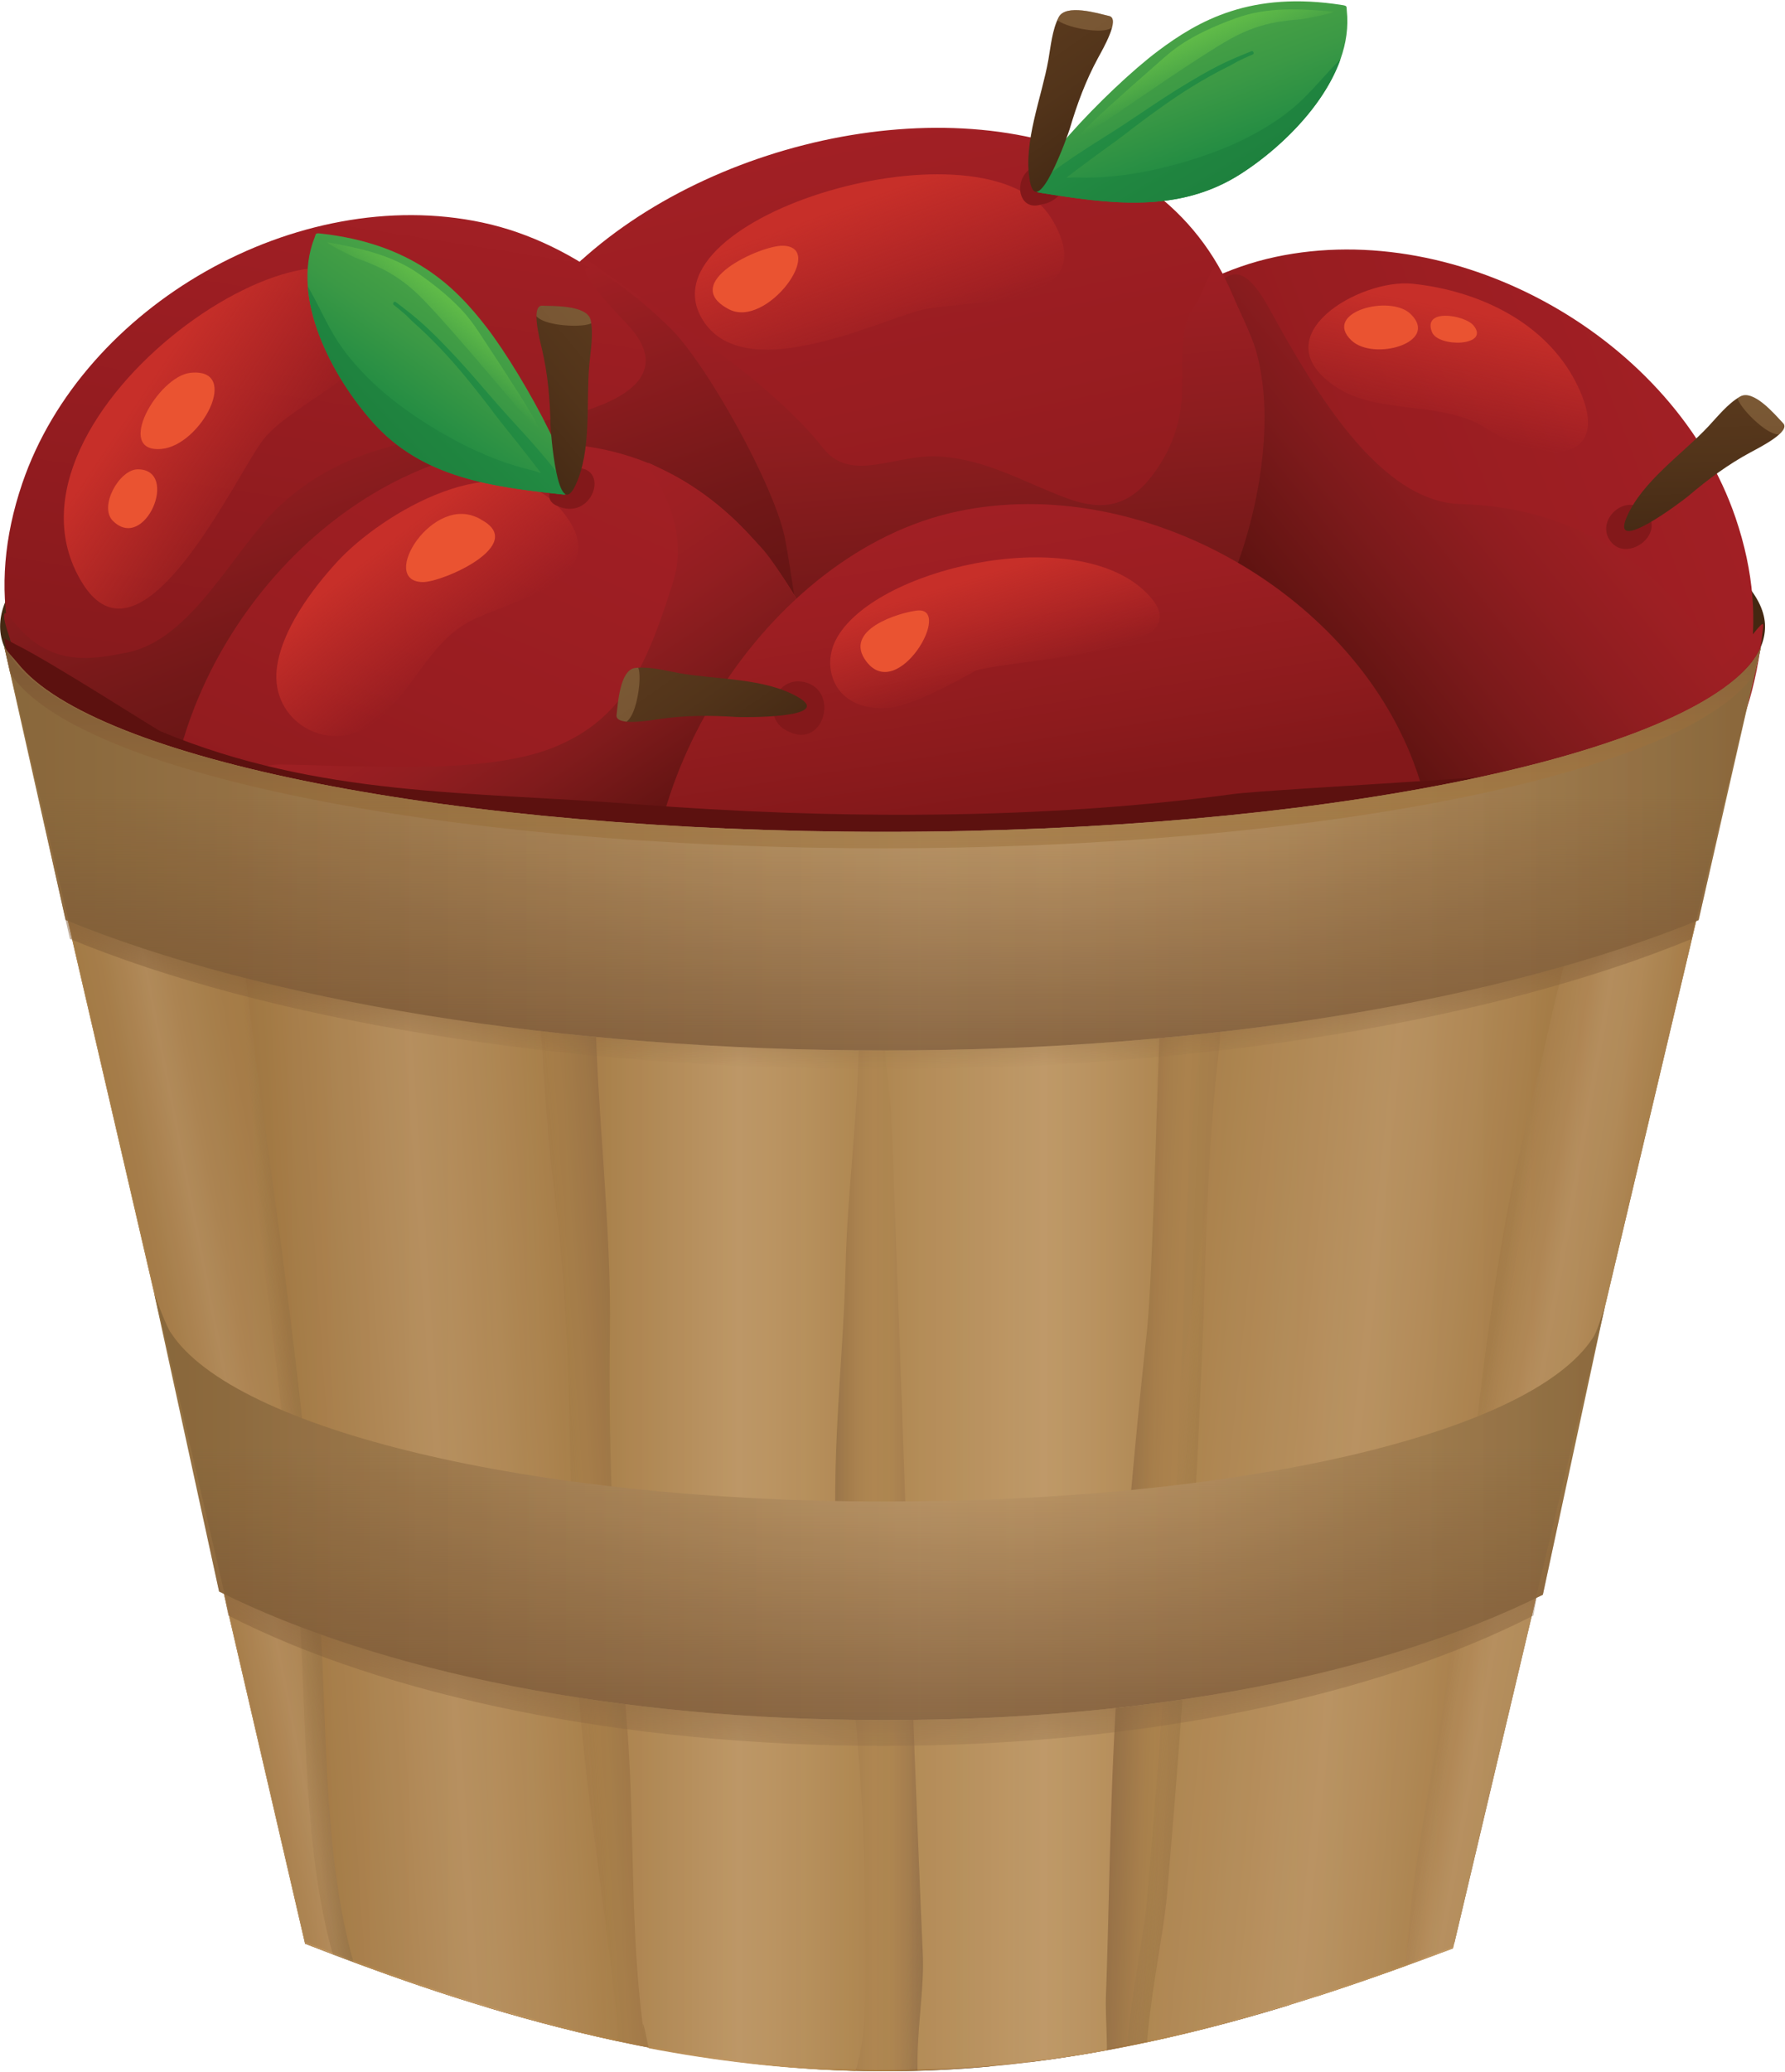 <svg xmlns="http://www.w3.org/2000/svg" width="1354" height="1571" viewBox="835.469 37.944 1354 1571" xml:space="preserve"><linearGradient id="a" gradientUnits="userSpaceOnUse" x1="1510.459" y1="671.225" x2="1498.009" y2="314.694"><stop offset="0" style="stop-color:#371e05"/><stop offset=".381" style="stop-color:#432711"/><stop offset=".642" style="stop-color:#472b15"/></linearGradient><path fill="url(#a)" d="M2174.327 513.056c0-86.487-335.547-196.225-705.24-196.225-369.694 0-633.541 109.738-633.541 196.225 0 86.49 299.697 156.605 669.391 156.605 369.694 0 669.39-70.115 669.39-156.605z"/><linearGradient id="b" gradientUnits="userSpaceOnUse" x1="1575.725" y1="601.891" x2="2135.855" y2="386.877"><stop offset="0" style="stop-color:#83181a"/><stop offset=".626" style="stop-color:#991d21"/><stop offset="1" style="stop-color:#a11f24"/></linearGradient><path fill="url(#b)" d="M2151.876 430.31c-46.079-134.834-208.652-227.415-348.846-197.552-144.369 30.751-257.386 210.766-229.713 353.673 59.322 306.331 691.857 175.372 578.559-156.121-16.961-49.63 13.552 39.65 0 0z"/><linearGradient id="c" gradientUnits="userSpaceOnUse" x1="1730.754" y1="619.144" x2="2050.475" y2="360.238"><stop offset=".297" style="stop-color:#5c110f"/><stop offset=".348" style="stop-color:#631412"/><stop offset=".538" style="stop-color:#7c1a1b"/><stop offset=".716" style="stop-color:#901d20"/><stop offset=".875" style="stop-color:#9d1f23"/><stop offset="1" style="stop-color:#a11f24"/></linearGradient><path fill="url(#c)" d="M2140.733 543.175s-52.995-119.138-197.235-122.995c-60.938-1.629-109.802-83.682-144.926-147.682-22.798-41.54-39.011-39.439-69.164 43.313-22.645 62.184-30.646 140.965-29.497 206.968 1.466 84.285 53.024 135.396 127.714 166.682 83.693 35.057 165.98 32.619 246.146-10.106 50.616-26.98 89.233-70.437 99.185-166.599.887-8.58-15.03 19.635-32.223 30.419z"/><linearGradient id="d" gradientUnits="userSpaceOnUse" x1="1554.211" y1="666.142" x2="1444.041" y2="147.831"><stop offset="0" style="stop-color:#83181a"/><stop offset=".626" style="stop-color:#991d21"/><stop offset="1" style="stop-color:#a11f24"/></linearGradient><path fill="url(#d)" d="M1218.131 496.132c59.124 129.645 230.018 205.778 366.592 162.265 140.643-44.809 235.396-235.071 193.795-374.562-89.177-299.006-705.755-106.438-560.387 212.297 21.763 47.72-17.388-38.124 0 0z"/><linearGradient id="e" gradientUnits="userSpaceOnUse" x1="1561.204" y1="588.034" x2="1528.378" y2="212.825"><stop offset="0" style="stop-color:#5c110f"/><stop offset=".293" style="stop-color:#761919"/><stop offset=".583" style="stop-color:#8d1d1f"/><stop offset=".828" style="stop-color:#9c1e23"/><stop offset="1" style="stop-color:#a11f24"/></linearGradient><path fill="url(#e)" d="M1762.838 245.96c-7.916-16.713-12.025 11.481-22.068 25.443-12.833 17.84-6.954 51.726-9.208 72.499-1.727 15.863-6.709 30.746-15.006 44.265-19.285 31.402-39.826 39.766-73.186 27.112-32.022-12.143-59.303-28.575-94.449-31.145-34.207-2.502-67.608 21.031-89.309-6.653-43.143-55.038-135.395-110.694-170.143-136.507-43.116-32.03 28.042 68.95 45.913 92.063-32.341 26.219 9.607 64.949 21.095 90.296 20.374 52.739 16.381 108.592 89.452 104.697 41.475-2.211 79.977-6.439 121.322 2.786 47.941 10.697 95.742 68.918 139.045 37.592 64.08-46.357 105.174-185.464 81.674-265.34-3.266-11.096-12.873-31.228-25.132-57.108zm-70.27 168.993c-1.452 1.211-4.185 3.153 0 0zm-7.189 4.507c1.192-.524.81-.342 0 0zm-9.477 2.754c-1.822.357-5.521.661 0 0z"/><linearGradient id="f" gradientUnits="userSpaceOnUse" x1="1101.107" y1="726.578" x2="1183.941" y2="203.584"><stop offset="0" style="stop-color:#83181a"/><stop offset=".348" style="stop-color:#8a1a1d"/><stop offset=".928" style="stop-color:#9e1e23"/><stop offset="1" style="stop-color:#a11f24"/></linearGradient><path fill="url(#f)" d="M852.449 404.236c-113.298 331.493 519.237 462.452 578.559 156.121 27.673-142.907-85.344-322.922-229.713-353.673-140.194-29.862-302.767 62.718-348.846 197.552-13.552 39.651 16.961-49.63 0 0z"/><linearGradient id="g" gradientUnits="userSpaceOnUse" x1="1198.339" y1="660.958" x2="1077.794" y2="310.869"><stop offset="0" style="stop-color:#5c110f"/><stop offset=".175" style="stop-color:#611312"/><stop offset=".462" style="stop-color:#721818"/><stop offset=".821" style="stop-color:#901d20"/><stop offset="1" style="stop-color:#a11f24"/></linearGradient><path fill="url(#g)" d="M1431.04 446.944c-7.356-39.273-59.334-133.01-87.316-160.384-46.755-45.741-99.436-72.643-33.255-3.616 46.5 48.5-28.375 68.111-64.5 74.5-67.857 12-138.959 9.438-197.678 63.461-35.153 32.341-66.569 102.559-117.251 112.039-24.843 4.664-58.313 12.224-86.571-25.347-18.486-24.579 10.779 55.198 25.86 63.36 17.349 28.377 86.91 54.934 118.477 61.383 44.714 9.136 90.754 2.669 130.252-19.824 35.213-20.053 64.009-55.159 103.879-62.452 82.343-15.063 242.195 92.051 222.388-13.696-3.683-19.669-9.454-63.634-14.285-89.424z"/><linearGradient id="h" gradientUnits="userSpaceOnUse" x1="1127.323" y1="934.718" x2="1354.086" y2="400.498"><stop offset="0" style="stop-color:#83181a"/><stop offset=".626" style="stop-color:#991d21"/><stop offset="1" style="stop-color:#a11f24"/></linearGradient><path fill="url(#h)" d="M1191.821 381.862c-138.415 33.835-245.166 187.476-227.962 329.778 17.715 146.541 186.9 275.206 331.709 260.427 310.41-31.686 236.551-673.398-103.747-590.205-50.948 12.454 40.703-9.95 0 0z"/><linearGradient id="i" gradientUnits="userSpaceOnUse" x1="1316.39" y1="687.865" x2="1181.252" y2="487.515"><stop offset="0" style="stop-color:#5c110f"/><stop offset=".121" style="stop-color:#681514"/><stop offset=".365" style="stop-color:#801b1c"/><stop offset=".599" style="stop-color:#921e21"/><stop offset=".816" style="stop-color:#9d1f23"/><stop offset="1" style="stop-color:#a11f24"/></linearGradient><path fill="url(#i)" d="M1412.672 452.868c-17.396-18.786-35.542-39.436-83.089-62.982-14.41-7.136 33.52 35.674 16.258 89.979-18.866 59.348-35.811 102.748-90.123 124.712-53.632 21.875-151.586 13.515-207.734 13.134-39.918-.271-16.321 43.104 12.558 46.429 38.57 4.44 76.118 15.003 115.284 14.388a287.872 287.872 0 0 0 46.116-4.44c9.175 9.699 33.69 34.821 45.332 26.698 37.377-26.075-2.577 17.111 36.996-5.087 46.414-26.036 161.083-160.249 156.215-167.76-5.842-9.013-32.001-57.995-47.813-75.071z"/><linearGradient id="j" gradientUnits="userSpaceOnUse" x1="1661.726" y1="945.691" x2="1578.892" y2="422.697"><stop offset=".576" style="stop-color:#83181a"/><stop offset=".675" style="stop-color:#8d1b1d"/><stop offset=".867" style="stop-color:#9c1e22"/><stop offset="1" style="stop-color:#a11f24"/></linearGradient><path fill="url(#j)" d="M1910.383 623.35c-46.079-134.834-208.652-227.415-348.846-197.552-144.369 30.751-257.386 210.766-229.713 353.673 59.322 306.33 691.857 175.371 578.559-156.121-16.961-49.63 13.552 39.65 0 0z"/><path fill="#5C110F" d="M838.895 521.944c6.353 80.434 196.609 136.792 254.998 149.359 109.986 23.673 236.174 24.023 348.608 25.813 120.275 1.914 243.961-2.75 363.184-18.797 16.82-2.264 354.284-85.875 279.784-63.875-32.908 9.718-284.128 21.497-314.955 25.677-145.162 19.683-304.625 19.126-452.915 7.643-126.073-9.764-240.458-5.523-360.091-55.156-4.005-1.662-83.039-52.664-110.039-65.909-2.027-.994-8.574-4.755-8.574-4.755z"/><linearGradient id="k" gradientUnits="userSpaceOnUse" x1="933.156" y1="319.412" x2="1053.073" y2="400.296"><stop offset=".121" style="stop-color:#c72f29"/><stop offset="1" style="stop-color:#c72f29;stop-opacity:0"/></linearGradient><path fill="url(#k)" d="M1125.713 270.789c-31.206-102.625-305.179 81.053-228.304 208.433 45.255 74.992 116.992-80.79 137.537-107.636 23.163-30.202 103.936-57.488 90.767-100.797-4.067-13.377 2.945 9.684 0 0z"/><linearGradient id="l" gradientUnits="userSpaceOnUse" x1="1113.007" y1="444.178" x2="1184.648" y2="535.874"><stop offset=".121" style="stop-color:#c72f29"/><stop offset="1" style="stop-color:#c72f29;stop-opacity:0"/></linearGradient><path fill="url(#l)" d="M1259.929 423.213c-44.403-50.641-135.256 4.413-168.446 40.478-19.441 21.124-42.87 52.508-46.111 81.794-4.335 39.176 38.111 64.459 70.857 42.459 30.346-20.387 42.095-59.984 73.913-77.91 30.163-16.994 118.097-31.724 69.787-86.821-7.477-8.527 9.887 11.276 0 0zM1150.235 552.54c.991-1.291 2.738-3.533 0 0z"/><linearGradient id="m" gradientUnits="userSpaceOnUse" x1="1571.805" y1="464.564" x2="1599.209" y2="554.2"><stop offset=".121" style="stop-color:#c72f29"/><stop offset="1" style="stop-color:#c72f29;stop-opacity:0"/></linearGradient><path fill="url(#m)" d="M1702.311 484.863c-55.491-49.928-204.988-15.636-232.83 38.29-11.913 23.074.796 55.85 41.931 51.349 19.848-2.172 63.477-27.76 64.08-27.945 35.209-10.844 183.759-10.46 126.819-61.694-9.12-8.205 6.085 5.475 0 0z"/><linearGradient id="n" gradientUnits="userSpaceOnUse" x1="1947.594" y1="260.199" x2="1927.258" y2="364.819"><stop offset=".121" style="stop-color:#c72f29"/><stop offset="1" style="stop-color:#c72f29;stop-opacity:0"/></linearGradient><path fill="url(#n)" d="M2030.945 328.05c-23.537-46.15-74.343-69.772-124.083-74.959-39.563-4.126-115.645 39.757-58.131 78.203 32.616 21.8 80.352 9.888 114.084 31.444 46.923 29.983 98.462 24.782 68.13-34.688-10.557-20.701 7.381 14.47 0 0z"/><linearGradient id="o" gradientUnits="userSpaceOnUse" x1="1477.586" y1="177.167" x2="1520.408" y2="294.818"><stop offset=".121" style="stop-color:#c72f29"/><stop offset="1" style="stop-color:#c72f29;stop-opacity:0"/></linearGradient><path fill="url(#o)" d="M1633.174 203.829c-48.674-80.387-312.759-1.758-264.789 76.508 30.107 49.121 124.537 5.072 162.643-6.488 31.402-9.526 145.081.9 102.146-70.02-10.884-17.975 7.669 12.667 0 0z"/><path fill="#EA5331" d="M980.007 320.635c-24.625 2.487-58.183 60.996-22.038 57.734 30.135-2.719 60.854-61.655 22.038-57.734-2.865.289 5.979-.604 0 0zM939.974 393.837c-14.019 0-29.704 28.24-18.922 39.023 24.308 24.306 50.983-39.023 18.922-39.023-4.994 0 5.717 0 0 0zm-13.91 17.727-.014.209c-.321.397-.527.48.014-.209zm-.39 1.451c-.25.664-.471 1.118 0 0zM1199.675 431.603c-35.291-20.834-77.724 47.17-43.635 47.723 15.287.249 80.884-28.819 43.635-47.723-8.334-4.92 3.898 1.978 0 0zM1429.254 224.28c-16.713-.364-79.461 28.094-40.789 48.21 28.498 14.823 74.192-47.475 40.789-48.21-1.074-.024 10.806.238 0 0zM1905.485 276.041c-15.681-15.207-67.055-1.268-45.002 19.936 16.801 16.155 67.34 1.721 45.002-19.936-1.199-1.164 4.251 4.12 0 0zM1953.139 284.684c-6.567-7.897-38.864-13.329-31.435 5.106 4.82 11.958 44.586 10.711 31.435-5.106-5.896-7.09 4.371 5.257 0 0zM1530.977 500.926c-13.313 1.569-56.694 14.49-38.322 38.65 24.066 31.649 66.245-41.944 38.322-38.65-2.212.261 7.637-.901 0 0z"/><path fill="#83181A" d="M1445.298 555.104c-21.514-4.618-32.377 25.124-14.599 35.998 29.513 18.05 42.559-29.995 14.599-35.998-6.292-1.35 6.439 1.383 0 0zM1631.04 161.514c-29.355.492-26.779 38.877-5.38 31.371 18.263-2.052 30.614-31.795 5.38-31.371-3.528.059 8.139-.137 0 0zM2083.514 425.756c-14.389-14.389-36.62 5.286-27.616 20.807 11.78 20.106 44.749-3.67 27.616-20.807-4.222-4.221 3.009 3.011 0 0zm-.862 20.227c-.051.126-.355.682 0 0-.025.062-.052.101 0 0zM1273.361 392.873c-9.456 5.613-12.745 6.896-9.868 3.849-6.155 4.507-18.549 18.673-5.935 24.611 27.093 12.756 40.666-28.46 15.803-28.46-4.215 0 3.818 0 0 0z"/><linearGradient id="p" gradientUnits="userSpaceOnUse" x1="1721.05" y1="63.881" x2="1762.695" y2="178.3"><stop offset="0" style="stop-color:#4aa346"/><stop offset=".399" style="stop-color:#3b9945"/><stop offset=".812" style="stop-color:#238c43"/></linearGradient><path fill="url(#p)" d="M1853.934 41.831c-69.52-11.102-109.464 11.789-140.17 34.841-38.324 28.771-109.943 104.105-89.969 107.313 53.063 8.521 105.639 16.154 152.99-14.287 39.016-25.084 85.816-74.174 80.285-123.759-.322-2.886.553-3.519-3.136-4.108z"/><linearGradient id="q" gradientUnits="userSpaceOnUse" x1="1722.506" y1="109.267" x2="1763.615" y2="177.684"><stop offset="0" style="stop-color:#238c43"/><stop offset=".489" style="stop-color:#208640"/><stop offset="1" style="stop-color:#1e813e"/></linearGradient><path fill="url(#q)" d="M1776.785 169.698c29.165-18.75 62.678-50.916 75.432-86.675-5.35 5.266-10.395 10.845-15.447 16.389-5.953 6.53-11.917 13.029-18.615 18.812-6.965 6.012-14.293 11.194-22.398 16.148-16.408 10.027-33.634 17.342-51.797 23.252-19.248 6.262-39.285 11.131-59.401 13.463-9.451 1.096-18.925 1.733-28.437 1.515-3.948-.091-7.875-.146-11.808.155 7.019-5.446 14.161-10.738 21.3-16.012 8.641-6.384 17.473-12.533 25.955-19.127 8.211-6.381 16.602-12.54 25.07-18.573 10.726-7.64 21.727-14.85 33.164-21.381a348.15 348.15 0 0 1 17.442-9.314c2.968-1.479 5.763-3.281 8.765-4.706a297.416 297.416 0 0 1 9.74-4.4c1.383-.596.373-2.998-1.028-2.438-9.601 3.832-19.143 7.833-28.273 12.683-9.062 4.813-17.896 10.06-26.626 15.446-17.743 10.948-34.676 23.106-52.316 34.2-19.641 12.352-39.184 24.813-57.053 39.56-.462 2.968.536 4.841 3.342 5.292 53.062 8.52 105.638 16.153 152.989-14.289z"/><linearGradient id="r" gradientUnits="userSpaceOnUse" x1="1738.847" y1="66.116" x2="1752.835" y2="97.533"><stop offset="0" style="stop-color:#60bb48"/><stop offset="1" style="stop-color:#60bb48;stop-opacity:0"/></linearGradient><path fill="url(#r)" d="M1846.072 46.71c-24.673-2.156-49.373-3.563-72.871 4.944-36.92 13.366-48.585 24.64-58.457 33.284-130.111 113.928-15.04 23.734 49.608-14.982 26.948-16.139 46.327-16.057 59.798-17.629 1.207-.14 27.221-5.154 21.922-5.617-2.373-.207 1.94.17 0 0z"/><linearGradient id="s" gradientUnits="userSpaceOnUse" x1="1614.137" y1="66.959" x2="1671.594" y2="149.016"><stop offset="0" style="stop-color:#59391d"/><stop offset=".475" style="stop-color:#52341a"/><stop offset=".994" style="stop-color:#472b15"/></linearGradient><path fill="url(#s)" d="M1676.871 50.099c-8.543-2.002-33.07-9.515-38.389.971-4.889 9.639-5.92 21.677-7.766 32.18-5.01 28.509-19.301 62.503-14.111 91.701 5.594 31.469 29.113-35.265 30.217-39.003 5.588-18.933 12.166-36.801 21.608-54.164 3.566-6.555 16.963-29.688 8.441-31.685-6.152-1.443.772.18 0 0-10.703-2.509 2.553.597 0 0z"/><path opacity=".33" fill="#C19864" d="M1676.873 50.099c.395.093.488.114-.002 0a1.88 1.88 0 0 0-.002-.001c-8.545-2.003-33.068-9.513-38.387.972-.352.692-.68 1.398-.994 2.114 5.221 4.103 16.685 6.37 19.582 6.851 5.07.84 15.889 2.489 21.879-1.003 1.225-4.59 1.063-8.197-2.076-8.933zm-.596-.14-.195-.046.357.084-.162-.038zm-.92-.216-.047-.011.518.121-.184-.043-.287-.067zm-.24-.055zm-.502-.119c-.119-.027-.2-.047-.25-.059l.25.059zm-1.972-.462c-.012-.003-.012-.003 0 0z"/><linearGradient id="t" gradientUnits="userSpaceOnUse" x1="1846.517" y1="257.051" x2="1888.161" y2="371.468" gradientTransform="scale(-1 1) rotate(-15.332 376.191 11583.442)"><stop offset="0" style="stop-color:#4aa346"/><stop offset=".399" style="stop-color:#3b9945"/><stop offset=".812" style="stop-color:#238c43"/></linearGradient><path fill="url(#t)" d="M1074.09 218.106c-18.442 46.359 13.717 106.074 44.714 140.579 37.62 41.876 90.342 48.413 143.771 54.222 20.112 2.188-29.045-89.399-58.4-127.278-23.52-30.349-55.992-62.985-125.973-70.656-3.715-.408-3.038.434-4.112 3.133z"/><linearGradient id="u" gradientUnits="userSpaceOnUse" x1="1847.971" y1="302.437" x2="1889.08" y2="370.854" gradientTransform="scale(-1 1) rotate(-15.332 376.191 11583.442)"><stop offset="0" style="stop-color:#238c43"/><stop offset=".489" style="stop-color:#208640"/><stop offset="1" style="stop-color:#1e813e"/></linearGradient><path fill="url(#u)" d="M1118.804 358.685c-23.171-25.793-46.989-65.673-49.836-103.531 3.767 6.492 7.158 13.207 10.565 19.889 4.015 7.872 8.048 15.716 12.98 23.063 5.128 7.639 10.825 14.575 17.333 21.495 13.174 14.008 27.853 25.616 43.808 36.118 16.908 11.127 34.945 21.12 53.729 28.687 8.825 3.555 17.793 6.675 27.024 8.979 3.832.955 7.633 1.94 11.347 3.27-5.33-7.107-10.819-14.1-16.31-21.073-6.646-8.44-13.538-16.706-19.976-25.308-6.232-8.325-12.696-16.482-19.269-24.54-8.325-10.203-17.028-20.065-26.333-29.387a348.98 348.98 0 0 0-14.359-13.594c-2.472-2.21-4.69-4.688-7.209-6.855a294.432 294.432 0 0 0-8.23-6.818c-1.176-.94.433-2.99 1.636-2.08 8.246 6.233 16.391 12.615 23.915 19.706 7.467 7.037 14.6 14.432 21.596 21.936 14.218 15.249 27.334 31.45 41.415 46.813 15.677 17.104 31.23 34.288 44.565 53.235-.339 2.983-1.796 4.526-4.622 4.219-53.427-5.811-106.15-12.348-143.769-54.224z"/><linearGradient id="v" gradientUnits="userSpaceOnUse" x1="1864.313" y1="259.285" x2="1878.299" y2="290.697" gradientTransform="scale(-1 1) rotate(-15.332 376.191 11583.442)"><stop offset="0" style="stop-color:#60bb48"/><stop offset="1" style="stop-color:#60bb48;stop-opacity:0"/></linearGradient><path fill="url(#v)" d="M1084.493 221.756c24.365 4.443 48.558 9.616 68.972 24.032 32.073 22.651 40.343 36.607 47.579 47.553 95.366 144.27 8.231 26.866-43.883-27.563-21.724-22.688-40.435-27.732-53.011-32.81-1.127-.454-24.89-12.166-19.657-11.212 2.343.428-1.915-.348 0 0z"/><linearGradient id="w" gradientUnits="userSpaceOnUse" x1="1739.602" y1="260.121" x2="1797.057" y2="342.175" gradientTransform="scale(-1 1) rotate(-15.332 376.191 11583.442)"><stop offset="0" style="stop-color:#59391d"/><stop offset=".475" style="stop-color:#52341a"/><stop offset=".994" style="stop-color:#472b15"/></linearGradient><path fill="url(#w)" d="M1246.779 269.753c-.791-.03 6.315.235 0 0-8.746-.327-1.941 25.524-.235 32.789 4.516 19.242 6.137 38.213 6.521 57.95.076 3.897 5.118 74.473 18.832 45.603 12.723-26.787 7.927-63.35 10.631-92.169.997-10.617 3.184-22.5 1.018-33.088-2.358-11.519-27.998-10.757-36.767-11.085-2.619-.099 10.986.41 0 0z"/><path opacity=".33" fill="#C19864" d="M1242.414 277.818c4.854 4.952 15.724 6.221 20.836 6.751 2.921.302 14.577 1.146 20.696-1.431a41.904 41.904 0 0 0-.4-2.302c-2.358-11.517-27.994-10.757-36.764-11.084l.102.004a1.78 1.78 0 0 0-.104-.003c-.503-.02-.407-.016-.002 0-3.222-.12-4.332 3.316-4.364 8.065zm4.809-8.049.367.013-.2-.007-.167-.006zm.816.03a97.873 97.873 0 0 0 .343.013l-.048-.002-.295-.011zm1.006.038-.466-.018.466.018zm.307.011-.257-.009.257.009zm1.768.067c.011 0 .011 0 0 0z"/><linearGradient id="x" gradientUnits="userSpaceOnUse" x1="2056.594" y1="360.406" x2="2114.053" y2="442.466" gradientTransform="rotate(33.196 2127.962 466.488)"><stop offset="0" style="stop-color:#59391d"/><stop offset=".475" style="stop-color:#52341a"/><stop offset=".994" style="stop-color:#472b15"/></linearGradient><path fill="url(#x)" d="M2188.047 358.882c-6.053-6.353-22.465-26.067-32.655-20.205-9.368 5.389-16.821 14.898-24.116 22.677-19.8 21.114-50.37 41.738-62.013 69.012-12.547 29.396 43.669-13.571 46.639-16.095 15.042-12.785 30.329-24.136 47.737-33.496 6.571-3.532 30.446-15.556 24.408-21.893-4.359-4.575.547.574 0 0-7.583-7.959 1.809 1.898 0 0z"/><path opacity=".33" fill="#C19864" d="M2188.049 358.883c.279.293.346.363-.002-.001a2.551 2.551 0 0 0-.071-.076l.07.074c-6.054-6.354-22.464-26.064-32.654-20.203a40.84 40.84 0 0 0-1.989 1.225c2.122 6.291 10.475 14.465 12.636 16.453 3.783 3.479 11.934 10.782 18.858 11.139 3.536-3.169 5.375-6.276 3.152-8.611zm-.422-.443-.139-.145.254.266-.115-.121zm-.651-.684-.034-.035.367.385a30.535 30.535 0 0 1-.333-.35zm-.171-.178-.321-.337.321.337zm-.356-.374-.177-.186.177.186zm-1.397-1.466c-.009-.009-.009-.009 0 0z"/><linearGradient id="y" gradientUnits="userSpaceOnUse" x1="1561.399" y1="410.062" x2="1618.859" y2="492.122" gradientTransform="scale(-1 1) rotate(69.775 26.397 -1612.437)"><stop offset="0" style="stop-color:#59391d"/><stop offset=".475" style="stop-color:#52341a"/><stop offset=".994" style="stop-color:#472b15"/></linearGradient><path fill="url(#y)" d="M1303.155 580.14c-.097.786.774-6.272 0 0-1.072 8.686 25.266 4.113 32.648 3.034 19.558-2.857 38.598-2.853 58.294-1.55 3.89.257 74.639 1.259 47.045-14.87-25.603-14.963-62.443-13.307-90.925-18.461-10.493-1.9-22.146-5.093-32.88-3.838-11.677 1.364-13.107 26.976-14.182 35.685-.322 2.601 1.346-10.911 0 0z"/><path opacity=".33" fill="#C19864" d="M1310.818 585.178c5.348-4.414 7.541-15.135 8.505-20.184.551-2.884 2.386-14.425.341-20.742-.78.047-1.556.112-2.327.202-11.676 1.366-13.108 26.974-14.183 35.684l.013-.101a1.739 1.739 0 0 0-.012.104c-.063.5-.05.404 0 .002-.395 3.198 2.934 4.597 7.663 5.035zm-7.609-5.479.044-.364-.024.199-.02.165zm.1-.81-.023.187.065-.528-.006.048-.036.293zm.124-1-.058.463.058-.463zm.037-.304zm.217-1.756c.001-.012.001-.012 0 0z"/><linearGradient id="z" gradientUnits="userSpaceOnUse" x1="1504.938" y1="527.937" x2="1504.938" y2="1608.587"><stop offset=".151" style="stop-color:#926f40"/><stop offset=".994" style="stop-color:#845e39"/></linearGradient><path fill="url(#z)" d="M2171.273 528.538c-1.914 4.018-4.217 8.198-8.311 13.479-58.067 72.654-330.557 127.645-657.955 127.645-327.452 0-599.978-55.009-657.983-127.681-3.584-4.542-6.521-9.958-8.424-14.043l228.22 983.695c-.13.039-.234.082-.268.137 103.794 40.317 263.479 96.818 440.526 96.818 173.271 0 326.509-54.311 430.337-93.154l.839-3.664h.295l232.724-983.232z"/><path fill="#C49A6C" d="M1857.677 1570.713c.344.06.284.049 0 0zM1446.971 695.658c.192-.14-.343.137 0 0 .257-.188-.007.003 0 0z"/><linearGradient id="A" gradientUnits="userSpaceOnUse" x1="910.695" y1="1121.804" x2="1188.279" y2="1067.847"><stop offset="0" style="stop-color:#ad8147"/><stop offset=".139" style="stop-color:#af8349"/><stop offset=".242" style="stop-color:#b48951"/><stop offset=".334" style="stop-color:#be945f"/><stop offset=".358" style="stop-color:#c19864"/><stop offset=".42" style="stop-color:#bb915b"/><stop offset=".55" style="stop-color:#b3884f"/><stop offset=".711" style="stop-color:#af8349"/><stop offset="1" style="stop-color:#ad8147"/></linearGradient><path fill="url(#A)" d="M1139.663 1127.579c-12.036-71.491-21.974-143.346-31.833-215.165-4.379-31.898-8.927-63.785-14.677-95.47-4.378-24.124 2.032-40.148 6.083-58.65a4.834 4.834 0 0 1-.657-2.25c-1.023-26.446 3.168-52.604 5.084-78.903a253.916 253.916 0 0 1-11.932-1.838c-17.372-3.133-27.416-19.179-45.575-24.86-55.008-17.21-122.815-14.206-180.602-6.327l201.298 867.653c34.402 13.363 74.95 28.503 120.229 42.775-.44-10.478-2.223-21.872-3.861-33.846-17.279-130.853-21.616-262.795-43.557-393.119z"/><linearGradient id="B" gradientUnits="userSpaceOnUse" x1="1342.547" y1="1141.028" x2="1599.352" y2="1141.028"><stop offset=".436" style="stop-color:#845e39"/><stop offset=".497" style="stop-color:#986f40"/><stop offset=".559" style="stop-color:#a87c45"/><stop offset=".606" style="stop-color:#ad8147"/><stop offset=".662" style="stop-color:#aa7e46"/><stop offset=".708" style="stop-color:#a07643"/><stop offset=".75" style="stop-color:#91683e"/><stop offset=".776" style="stop-color:#845e39"/></linearGradient><path fill="url(#B)" d="M1568.255 1175.129c-.426-97.366 2.092-184.479 7.165-281.719.911-17.424 4.986-45.73 7.5-62.997 2.913-19.996.233-39.646 5.699-59.008 1.653-5.857 4.351-9.828 7.806-12.549-.146-20.927-.114-41.754 1.976-62.639-3.183.199-1.126-.816.338-3.13.102-.915.193-1.83.303-2.745.108-.911.209-1.971.311-3.136-.822-2.078-2.808-4.525-6.797-7.355-23.437-16.626-123.947 2.938-147.46 16.694-1.533.897-25.959-17.782-39.312 1.093l-.808 1.147c7.997 24.845 4.605 50.876-3.326 75.464.699-.008 1.396-.004 2.095-.014-7.529 113.614-24.91 194.626-18.814 282.667 6.76 97.657 14.651 203.613 15 301.485.231 64.862 5.988 173.854 10.772 244.807 31.461 3.438 63.768 5.393 96.677 5.393 26.784 0 53.088-1.301 78.807-3.639 10.568-38.746-8.927-104.676-11.166-133.956-7.496-97.886-6.337-197.712-6.766-295.863z"/><linearGradient id="C" gradientUnits="userSpaceOnUse" x1="1855.175" y1="1018.279" x2="2077.533" y2="1057.486"><stop offset="0" style="stop-color:#ad8147"/><stop offset=".359" style="stop-color:#ae8249"/><stop offset=".513" style="stop-color:#b2874e"/><stop offset=".627" style="stop-color:#ba8f59"/><stop offset=".697" style="stop-color:#c19864"/><stop offset=".798" style="stop-color:#bd945e"/><stop offset=".936" style="stop-color:#b3884f"/><stop offset="1" style="stop-color:#ad8147"/></linearGradient><path fill="url(#C)" d="M2166.724 536.736a76.13 76.13 0 0 1-3.761 5.28c-30.046 37.595-117.514 70.456-240.283 93.42.651 18.281.723 36.828-2.824 54.77l.303-.088c-17.394 80.41-18.055 159.634-30.258 240.979-12.889 85.919-24.038 177.287-31.987 263.797-5.862 63.801-1.553 123.422-5.278 187.535-2.101 36.132-4.148 72.212-8.001 108.206-3.168 17.599-14.819 43.505-10.462 61.26 38.279-12.311 73.045-25.054 103.543-36.464l.971-4.24 230.734-974.823c-.9.124-1.802.238-2.697.368z"/><linearGradient id="D" gradientUnits="userSpaceOnUse" x1="1556.508" y1="1119.422" x2="1851.211" y2="1129.714"><stop offset=".4" style="stop-color:#845e39"/><stop offset=".463" style="stop-color:#986f40"/><stop offset=".527" style="stop-color:#a87c45"/><stop offset=".576" style="stop-color:#ad8147"/><stop offset=".641" style="stop-color:#aa7e46"/><stop offset=".696" style="stop-color:#a07643"/><stop offset=".746" style="stop-color:#91683e"/><stop offset=".776" style="stop-color:#845e39"/></linearGradient><path fill="url(#D)" d="M1824.739 1160.106c5.175-97.768 4.708-194.419 17.13-291.802 3.82-29.949 8.412-59.785 12.453-89.702 1.641-11.628 4.535-24.281 6.074-36.904-2.438-9.082-2.493-18.401-2.914-27.788-.972-21.71-8.903-42.917-10.568-64.55-25.332 8.774-50.747 17.264-76.986 22.993-30.333 6.622-64.679 13.776-93.219 5.924-9.217-2.535-22.068 3.186-34.133 8.238.43 3.914.456 7.887.119 11.835-.481 5.645-1.429 11.202-2.646 16.705 1.44 8.936.367 18.379-1.858 27.472-.165 3.137-.648 6.27-1.376 9.333.975-.1 1.948-.209 2.92-.342-4.979 71.287-24.173 138.159-33.243 208.906-13.456 104.956-18.199 212.394-16.93 318.143 1.047 87.12 12.75 234.617 26.747 323.146 71.611-8.846 138.151-25.242 197.141-43.31-.986-40.7-5.801-86.626-4.565-105.737 6.295-97.379 10.696-195.094 15.854-292.56z"/><linearGradient id="E" gradientUnits="userSpaceOnUse" x1="1102.919" y1="1150.682" x2="1397.264" y2="1130.1"><stop offset=".255" style="stop-color:#845e39"/><stop offset=".347" style="stop-color:#986f40"/><stop offset=".442" style="stop-color:#a87c45"/><stop offset=".515" style="stop-color:#ad8147"/><stop offset=".603" style="stop-color:#aa7e46"/><stop offset=".675" style="stop-color:#a07643"/><stop offset=".742" style="stop-color:#91683e"/><stop offset=".782" style="stop-color:#845e39"/></linearGradient><path fill="url(#E)" d="M1359.431 1118.399c-2.787-115.746 10.274-229.413 4.607-344.838 1.186.059 2.371.095 3.557.147-1.843-8.875-2.403-18.104-2.403-26.884 0-10.518.714-21.221 2.487-31.698a813.703 813.703 0 0 0-3.565-.105c-12.485-16.338-74.965-10.326-93.821-10.761-40.212-7.841-80.104-18.051-120.896-22.555-6.283-.694-12.591-1.251-18.903-1.808.772 17.422 1.292 34.845.213 52.183 6.828 4.483 7.041 12.803 11.234 35.337 4.122 22.142 10.878 71.858 12 94.495 4.372 88.272 15.058 136.021 12 224.345-2.822 81.479 13.789 164.983 20.999 246.632 4.365 49.413 11.526 150.369 18.59 227.34 54.058 16.258 114.26 30.858 178.4 39.661 4.621-64.759-4.043-136.291-8.047-165.381-13.513-102.539-13.963-212.73-16.452-316.11z"/><linearGradient id="F" gradientUnits="userSpaceOnUse" x1="2040.976" y1="679.469" x2="2041.128" y2="679.49"><stop offset=".097" style="stop-color:#926f40;stop-opacity:.071"/><stop offset=".103" style="stop-color:#926f40;stop-opacity:0"/><stop offset=".527" style="stop-color:#926f40"/><stop offset=".715" style="stop-color:#906c3f;stop-opacity:.524"/><stop offset=".855" style="stop-color:#89643c;stop-opacity:.167"/><stop offset=".921" style="stop-color:#845e39;stop-opacity:0"/></linearGradient><path fill="url(#F)" d="M2040.99 679.367c.154.276.179.321 0 0z"/><linearGradient id="G" gradientUnits="userSpaceOnUse" x1="2037.65" y1="673.401" x2="2037.706" y2="673.409"><stop offset=".097" style="stop-color:#926f40;stop-opacity:.071"/><stop offset=".103" style="stop-color:#926f40;stop-opacity:0"/><stop offset=".527" style="stop-color:#926f40"/><stop offset=".715" style="stop-color:#906c3f;stop-opacity:.524"/><stop offset=".855" style="stop-color:#89643c;stop-opacity:.167"/><stop offset=".921" style="stop-color:#845e39;stop-opacity:0"/></linearGradient><path fill="url(#G)" d="M2037.701 673.446c-.059-.106-.062-.113 0 0z"/><linearGradient id="H" gradientUnits="userSpaceOnUse" x1="1700.319" y1="1100.138" x2="1989.364" y2="1140.761"><stop offset=".097" style="stop-color:#926f40;stop-opacity:.071"/><stop offset=".103" style="stop-color:#926f40;stop-opacity:0"/><stop offset=".527" style="stop-color:#926f40"/><stop offset=".715" style="stop-color:#906c3f;stop-opacity:.524"/><stop offset=".855" style="stop-color:#89643c;stop-opacity:.167"/><stop offset=".921" style="stop-color:#845e39;stop-opacity:0"/></linearGradient><path fill="url(#H)" d="m2039.81 677.242 1.181 2.125-1.183-2.129-2.106-3.792 2.104 3.788c-23.623-42.507-115.951-27.031-155.796-23.695-7.721.646-21.992 4.963-36.337 9.884-16.721 2.286-55.908 17.32-71.288 23.197-34.58 13.219-28.09 122.844-31.404 150.943-8.771 74.34-9.668 149.743-12.582 224.499-5.416 139.029-14.982 276.941-26.818 415.583-2.336 27.359-11.719 70.368-15.15 111.876 32.491-6.939 63.528-15.065 92.827-23.702 50.982-13.577 97.444-29.288 138.054-44.004.578-6.275.951-12.205 1.34-17.37a754.369 754.369 0 0 1 1.826-20.292 6.12 6.12 0 0 0-.027.204l.033-.271c8.383-81.498 29.098-162.197 37.061-243.961 9.094-93.361 18.615-188.419 34.936-280.797 9.359-52.972 23.689-104.871 35.176-157.385 7.795-35.659 27.197-90.414 8.153-124.701z"/><linearGradient id="I" gradientUnits="userSpaceOnUse" x1="1924.933" y1="1480.479" x2="1924.993" y2="1480.487"><stop offset=".097" style="stop-color:#926f40;stop-opacity:.071"/><stop offset=".103" style="stop-color:#926f40;stop-opacity:0"/><stop offset=".527" style="stop-color:#926f40"/><stop offset=".715" style="stop-color:#906c3f;stop-opacity:.524"/><stop offset=".855" style="stop-color:#89643c;stop-opacity:.167"/><stop offset=".921" style="stop-color:#845e39;stop-opacity:0"/></linearGradient><path fill="url(#I)" d="m1924.448 1484.358.027-.205v.001l.107-.799c1.75-13.033.5-3.999-.102.732l-.006.055c-.012.111-.024.196-.026.216z"/><linearGradient id="J" gradientUnits="userSpaceOnUse" x1="1735.977" y1="760.279" x2="1744.104" y2="760.705"><stop offset=".279" style="stop-color:#926f40;stop-opacity:0"/><stop offset=".308" style="stop-color:#926f40;stop-opacity:.141"/><stop offset=".485" style="stop-color:#926f40"/><stop offset=".661" style="stop-color:#906c3f;stop-opacity:.524"/><stop offset=".793" style="stop-color:#89643c;stop-opacity:.167"/><stop offset=".855" style="stop-color:#845e39;stop-opacity:0"/></linearGradient><path fill="url(#J)" d="M1735.842 763.632c-1.274 4.045 19.664-17.142 0 0z"/><linearGradient id="K" gradientUnits="userSpaceOnUse" x1="1470.356" y1="1153.171" x2="1726.111" y2="1166.575"><stop offset=".279" style="stop-color:#926f40;stop-opacity:0"/><stop offset=".308" style="stop-color:#926f40;stop-opacity:.141"/><stop offset=".485" style="stop-color:#926f40"/><stop offset=".661" style="stop-color:#906c3f;stop-opacity:.524"/><stop offset=".793" style="stop-color:#89643c;stop-opacity:.167"/><stop offset=".855" style="stop-color:#845e39;stop-opacity:0"/></linearGradient><path fill="url(#K)" d="M1691.585 711.719c-36.1-.727-71.878-.078-107.82 3.934-10.396.423-24.556-.425-35.042 3.175-20.054.308-48.576-.819-44.204 28.48-27.773 36.775-10.701 99.648-9.113 141.579 7.981 210.848 14.573 421.431 23.703 632.259 1.103 25.454-4.717 57.842-4.009 87.439 27.929-.709 55.293-2.782 81.969-5.916 31.62-2.667 62.376-6.914 92.059-12.291-.104-15.808-1.136-30.673-.769-40.8 2.235-61.623 2.883-123.288 5.705-184.892 4.859-106.094 13.7-212.049 25.193-317.621 5.056-46.445 8.186-210.618 11.23-257.243.374-5.727.521-9.744.519-12.477 1.089-2.478 2.65-6.772 4.836-13.716 38.453-33.519-22.452-51.47-44.257-51.91zm45.028 50.406c.169-.22-.086.102-.114.149.544-.887 2.274-2.952.114-.149z"/><linearGradient id="L" gradientUnits="userSpaceOnUse" x1="1506.836" y1="1503.123" x2="1506.837" y2="1503.123"><stop offset=".279" style="stop-color:#926f40;stop-opacity:0"/><stop offset=".308" style="stop-color:#926f40;stop-opacity:.141"/><stop offset=".485" style="stop-color:#926f40"/><stop offset=".661" style="stop-color:#906c3f;stop-opacity:.524"/><stop offset=".793" style="stop-color:#89643c;stop-opacity:.167"/><stop offset=".855" style="stop-color:#845e39;stop-opacity:0"/></linearGradient><path fill="url(#L)" d="M1506.836 1503.204c.001-.206.001-.221 0 0z"/><linearGradient id="M" gradientUnits="userSpaceOnUse" x1="1506.828" y1="1504.598" x2="1506.836" y2="1504.598"><stop offset=".279" style="stop-color:#926f40;stop-opacity:0"/><stop offset=".308" style="stop-color:#926f40;stop-opacity:.141"/><stop offset=".485" style="stop-color:#926f40"/><stop offset=".661" style="stop-color:#906c3f;stop-opacity:.524"/><stop offset=".793" style="stop-color:#89643c;stop-opacity:.167"/><stop offset=".855" style="stop-color:#845e39;stop-opacity:0"/></linearGradient><path fill="url(#M)" d="m1506.828 1505.993.008-2.789-.008 2.789z"/><linearGradient id="N" gradientUnits="userSpaceOnUse" x1="1506.816" y1="1507.92" x2="1506.828" y2="1507.92"><stop offset=".279" style="stop-color:#926f40;stop-opacity:0"/><stop offset=".308" style="stop-color:#926f40;stop-opacity:.141"/><stop offset=".485" style="stop-color:#926f40"/><stop offset=".661" style="stop-color:#906c3f;stop-opacity:.524"/><stop offset=".793" style="stop-color:#89643c;stop-opacity:.167"/><stop offset=".855" style="stop-color:#845e39;stop-opacity:0"/></linearGradient><path fill="url(#N)" d="m1506.816 1509.848.012-3.855-.012 3.855z"/><linearGradient id="O" gradientUnits="userSpaceOnUse" x1="1506.813" y1="1510.457" x2="1506.816" y2="1510.457"><stop offset=".279" style="stop-color:#926f40;stop-opacity:0"/><stop offset=".308" style="stop-color:#926f40;stop-opacity:.141"/><stop offset=".485" style="stop-color:#926f40"/><stop offset=".661" style="stop-color:#906c3f;stop-opacity:.524"/><stop offset=".793" style="stop-color:#89643c;stop-opacity:.167"/><stop offset=".855" style="stop-color:#845e39;stop-opacity:0"/></linearGradient><path fill="url(#O)" d="m1506.816 1509.848-.004 1.161v.057l.004-1.218z"/><linearGradient id="P" gradientUnits="userSpaceOnUse" x1="1270.197" y1="1155.873" x2="1506.937" y2="1155.873"><stop offset=".279" style="stop-color:#926f40;stop-opacity:0"/><stop offset=".308" style="stop-color:#926f40;stop-opacity:.141"/><stop offset=".485" style="stop-color:#926f40"/><stop offset=".661" style="stop-color:#906c3f;stop-opacity:.524"/><stop offset=".793" style="stop-color:#89643c;stop-opacity:.167"/><stop offset=".855" style="stop-color:#845e39;stop-opacity:0"/></linearGradient><path fill="url(#P)" d="M1506.813 1511.066a385.757 385.757 0 0 1 0-.057c.271-88.683-6.769-181.366-18.846-269.189-10.579-76.946 1.885-164.756 3.615-242.609 1.769-79.564 17.706-166.991 5.89-245.641-7.072-25.209-42.192-33.364-78.053-35.45-24.194-4.875-53.127-4.748-76.072-3.927-3.099-11.449-15.063-8.011-20.542.889-3.687.166-6.971.3-9.735.363-.898-21.648-23.37-11.213-24.021 4.694-22.289 12.709-18.713 44.945-18.542 66.522.688 87.076 12.649 172.671 11.279 260.59-1.501 96.211 3.962 191.947 12.409 287.755 7.118 80.71 2.141 162.88 13.672 243.044-2.387-17.771.369-5.477 3.354 9.532 27.447 5.232 55.8 9.541 84.859 12.578 33.372 4.572 67.804 7.581 102.999 8.427 9.65-29.21 7.663-73.212 7.734-97.521zm-.01 3.099-.006 2.101.006-2.101z"/><linearGradient id="Q" gradientUnits="userSpaceOnUse" x1="1315.269" y1="1568.447" x2="1315.301" y2="1568.445"><stop offset=".054" style="stop-color:#926f40;stop-opacity:0"/><stop offset=".248" style="stop-color:#926f40"/><stop offset=".689" style="stop-color:#906d40;stop-opacity:.379"/><stop offset=".848" style="stop-color:#8c673d;stop-opacity:.155"/><stop offset=".958" style="stop-color:#845e39;stop-opacity:0"/></linearGradient><path fill="url(#Q)" d="m1315.229 1567.882.111 1.126-.111-1.126z"/><linearGradient id="R" gradientUnits="userSpaceOnUse" x1="1315.611" y1="1571.954" x2="1315.651" y2="1571.951"><stop offset=".054" style="stop-color:#926f40;stop-opacity:0"/><stop offset=".248" style="stop-color:#926f40"/><stop offset=".689" style="stop-color:#906d40;stop-opacity:.379"/><stop offset=".848" style="stop-color:#8c673d;stop-opacity:.155"/><stop offset=".958" style="stop-color:#845e39;stop-opacity:0"/></linearGradient><path fill="url(#R)" d="m1315.562 1571.251.139 1.401-.139-1.401z"/><linearGradient id="S" gradientUnits="userSpaceOnUse" x1="1028.797" y1="1117.439" x2="1282.842" y2="1099.674"><stop offset=".054" style="stop-color:#926f40;stop-opacity:0"/><stop offset=".248" style="stop-color:#926f40"/><stop offset=".689" style="stop-color:#906d40;stop-opacity:.379"/><stop offset=".848" style="stop-color:#8c673d;stop-opacity:.155"/><stop offset=".958" style="stop-color:#845e39;stop-opacity:0"/></linearGradient><path fill="url(#S)" d="M1268.515 948.799c-11.04-86.576-9.864-175.729-24.308-261.334-2.237-13.257-15.863-17.255-32.091-17.279-16.847-17.909-73.626-1.011-87.032.634-10.505 1.289-21.05 2.413-31.617 3.167-5.548-11.841-13.67-27.441-21.123-31.854-10.582-6.265-18.772-7.871-25.101-6.234-.863-.772-1.722-1.428-2.572-1.932-54.854-32.477-45.694 59.848-43.704 83.812 4.602 55.409 11.924 110.397 19.529 165.463 17.74 128.458 35.173 261.789 42.902 391.011 4.365 72.986 2.64 168.424 24.57 245.755 36.225 13.459 77.503 27.705 122.644 40.517 32.826 10.051 67.991 19.549 105 27.534.795-2.466 1.096-5.216.791-8.294-8.771-88.777-24.598-176.285-30.578-265.39-8.171-121.724-1.848-244.322-17.31-365.576z"/><linearGradient id="T" gradientUnits="userSpaceOnUse" x1="1316.208" y1="1578.436" x2="1316.335" y2="1578.427"><stop offset=".054" style="stop-color:#926f40;stop-opacity:0"/><stop offset=".248" style="stop-color:#926f40"/><stop offset=".689" style="stop-color:#906d40;stop-opacity:.379"/><stop offset=".848" style="stop-color:#8c673d;stop-opacity:.155"/><stop offset=".958" style="stop-color:#845e39;stop-opacity:0"/></linearGradient><path fill="url(#T)" d="m1316.053 1576.22.35 3.543.087.878-.437-4.421z"/><linearGradient id="U" gradientUnits="userSpaceOnUse" x1="1316.543" y1="1581.398" x2="1316.586" y2="1581.395"><stop offset=".054" style="stop-color:#926f40;stop-opacity:0"/><stop offset=".248" style="stop-color:#926f40"/><stop offset=".689" style="stop-color:#906d40;stop-opacity:.379"/><stop offset=".848" style="stop-color:#8c673d;stop-opacity:.155"/><stop offset=".958" style="stop-color:#845e39;stop-opacity:0"/></linearGradient><path fill="url(#U)" d="m1316.489 1580.641.149 1.51-.149-1.51z"/><linearGradient id="V" gradientUnits="userSpaceOnUse" x1="1303.359" y1="1567.666" x2="1303.376" y2="1567.664"><stop offset="0" style="stop-color:#ad8147"/><stop offset=".533" style="stop-color:#c19864"/><stop offset=".753" style="stop-color:#b98f58"/><stop offset="1" style="stop-color:#ad8147"/></linearGradient><path fill="url(#V)" d="m1303.394 1567.938-.054-.547.054.547z"/><linearGradient id="W" gradientUnits="userSpaceOnUse" x1="1303.292" y1="1567.008" x2="1303.313" y2="1567.007"><stop offset="0" style="stop-color:#ad8147"/><stop offset=".533" style="stop-color:#c19864"/><stop offset=".753" style="stop-color:#b98f58"/><stop offset="1" style="stop-color:#ad8147"/></linearGradient><path fill="url(#W)" d="m1303.34 1567.391-.076-.77.076.77z"/><linearGradient id="X" gradientUnits="userSpaceOnUse" x1="1303.427" y1="1568.403" x2="1303.453" y2="1568.401"><stop offset="0" style="stop-color:#ad8147"/><stop offset=".533" style="stop-color:#c19864"/><stop offset=".753" style="stop-color:#b98f58"/><stop offset="1" style="stop-color:#ad8147"/></linearGradient><path fill="url(#X)" d="m1303.485 1568.865-.091-.927.091.927z"/><linearGradient id="Y" gradientUnits="userSpaceOnUse" x1="1303.805" y1="1572.276" x2="1303.841" y2="1572.273"><stop offset="0" style="stop-color:#ad8147"/><stop offset=".533" style="stop-color:#c19864"/><stop offset=".753" style="stop-color:#b98f58"/><stop offset="1" style="stop-color:#ad8147"/></linearGradient><path fill="url(#Y)" d="M1303.885 1572.911a776.85 776.85 0 0 1-.125-1.273l.125 1.273z"/><linearGradient id="Z" gradientUnits="userSpaceOnUse" x1="1303.193" y1="1566.061" x2="1303.226" y2="1566.059"><stop offset="0" style="stop-color:#ad8147"/><stop offset=".533" style="stop-color:#c19864"/><stop offset=".753" style="stop-color:#b98f58"/><stop offset="1" style="stop-color:#ad8147"/></linearGradient><path fill="url(#Z)" d="m1303.264 1566.622-.111-1.126.111 1.126z"/><linearGradient id="aa" gradientUnits="userSpaceOnUse" x1="1303.535" y1="1569.568" x2="1303.575" y2="1569.565"><stop offset="0" style="stop-color:#ad8147"/><stop offset=".533" style="stop-color:#c19864"/><stop offset=".753" style="stop-color:#b98f58"/><stop offset="1" style="stop-color:#ad8147"/></linearGradient><path fill="url(#aa)" d="m1303.624 1570.266-.139-1.401.139 1.401z"/><linearGradient id="ab" gradientUnits="userSpaceOnUse" x1="1303.672" y1="1570.954" x2="1303.712" y2="1570.951"><stop offset="0" style="stop-color:#ad8147"/><stop offset=".533" style="stop-color:#c19864"/><stop offset=".753" style="stop-color:#b98f58"/><stop offset="1" style="stop-color:#ad8147"/></linearGradient><path fill="url(#ab)" d="m1303.76 1571.637-.136-1.371.136 1.371z"/><linearGradient id="ac" gradientUnits="userSpaceOnUse" x1="1303.918" y1="1573.373" x2="1303.945" y2="1573.372"><stop offset="0" style="stop-color:#ad8147"/><stop offset=".533" style="stop-color:#c19864"/><stop offset=".753" style="stop-color:#b98f58"/><stop offset="1" style="stop-color:#ad8147"/></linearGradient><path fill="url(#ac)" d="m1303.977 1573.833-.091-.923c.03.31.06.619.091.923z"/><linearGradient id="ad" gradientUnits="userSpaceOnUse" x1="1303.14" y1="1565.394" x2="1303.146" y2="1565.394"><stop offset="0" style="stop-color:#ad8147"/><stop offset=".533" style="stop-color:#c19864"/><stop offset=".753" style="stop-color:#b98f58"/><stop offset="1" style="stop-color:#ad8147"/></linearGradient><path fill="url(#ad)" d="m1303.153 1565.496-.021-.205.021.205z"/><linearGradient id="ae" gradientUnits="userSpaceOnUse" x1="1044.043" y1="1118.193" x2="1271.118" y2="1102.314"><stop offset="0" style="stop-color:#ad8147"/><stop offset=".533" style="stop-color:#c19864"/><stop offset=".753" style="stop-color:#b98f58"/><stop offset="1" style="stop-color:#ad8147"/></linearGradient><path fill="url(#ae)" d="M1304.327 1577.376c-8.772-88.777-24.598-176.285-30.578-265.39-8.17-121.723-1.849-244.32-17.31-365.575-11.04-86.575-9.864-175.728-24.308-261.334-5.367-31.802-76.259-10.342-91.45-8.479-18.286 2.243-36.689 4.028-55.129 4.126-4.849-10.769-15.629-35.264-25.284-40.98-54.854-32.477-45.694 59.848-43.704 83.811 4.602 55.41 11.924 110.398 19.529 165.463 17.74 128.458 35.173 261.789 42.902 391.011 4.365 72.986 2.64 168.424 24.57 245.755 56.034 20.819 124.145 43.524 199.971 59.885.795-2.464 1.095-5.214.791-8.293z"/><linearGradient id="af" gradientUnits="userSpaceOnUse" x1="1304.566" y1="1579.814" x2="1304.569" y2="1579.814"><stop offset="0" style="stop-color:#ad8147"/><stop offset=".533" style="stop-color:#c19864"/><stop offset=".753" style="stop-color:#b98f58"/><stop offset="1" style="stop-color:#ad8147"/></linearGradient><path fill="url(#af)" d="m1304.563 1579.764.01.098a2.17 2.17 0 0 1-.01-.098z"/><linearGradient id="ag" gradientUnits="userSpaceOnUse" x1="1304.574" y1="1579.877" x2="1304.575" y2="1579.876"><stop offset="0" style="stop-color:#ad8147"/><stop offset=".533" style="stop-color:#c19864"/><stop offset=".753" style="stop-color:#b98f58"/><stop offset="1" style="stop-color:#ad8147"/></linearGradient><path fill="url(#ag)" d="M1304.572 1579.862c.004.04.004.039 0 0z"/><linearGradient id="ah" gradientUnits="userSpaceOnUse" x1="1303.123" y1="1565.208" x2="1303.127" y2="1565.208"><stop offset="0" style="stop-color:#ad8147"/><stop offset=".533" style="stop-color:#c19864"/><stop offset=".753" style="stop-color:#b98f58"/><stop offset="1" style="stop-color:#ad8147"/></linearGradient><path fill="url(#ah)" d="M1303.132 1565.291a13.473 13.473 0 0 1-.016-.166l.016.166z"/><linearGradient id="ai" gradientUnits="userSpaceOnUse" x1="1304.185" y1="1576.805" x2="1304.356" y2="1576.793"><stop offset="0" style="stop-color:#ad8147"/><stop offset=".533" style="stop-color:#c19864"/><stop offset=".753" style="stop-color:#b98f58"/><stop offset="1" style="stop-color:#ad8147"/></linearGradient><path fill="url(#ai)" d="m1303.977 1573.833.35 3.543.236 2.388-.586-5.931z"/><linearGradient id="aj" gradientUnits="userSpaceOnUse" x1="1303.114" y1="1565.108" x2="1303.115" y2="1565.108"><stop offset="0" style="stop-color:#ad8147"/><stop offset=".533" style="stop-color:#c19864"/><stop offset=".753" style="stop-color:#b98f58"/><stop offset="1" style="stop-color:#ad8147"/></linearGradient><path fill="url(#aj)" d="M1303.116 1565.125c-.005-.049-.005-.048 0 0z"/><linearGradient id="ak" gradientUnits="userSpaceOnUse" x1="2020.049" y1="680.045" x2="2020.049" y2="686.285"><stop offset=".261" style="stop-color:#a97c50"/><stop offset=".499" style="stop-color:#a6784e"/><stop offset=".734" style="stop-color:#9c6f47"/><stop offset=".967" style="stop-color:#8d603d"/><stop offset=".994" style="stop-color:#8b5e3c"/></linearGradient><path fill="url(#ak)" d="M2020.474 683.931c5.09 9.162-6.795-12.231 0 0z"/><linearGradient id="al" gradientUnits="userSpaceOnUse" x1="1726.605" y1="1109.869" x2="1985.58" y2="1137.088"><stop offset="0" style="stop-color:#ad8147"/><stop offset=".533" style="stop-color:#c19864"/><stop offset=".753" style="stop-color:#b98f58"/><stop offset="1" style="stop-color:#ad8147"/></linearGradient><path fill="url(#al)" d="M1977.145 966.022c9.358-52.972 23.689-104.871 35.175-157.385 7.8-35.662 27.204-90.42 8.154-124.706-23.618-42.513-115.952-27.035-155.799-23.699-15.459 1.294-57.186 17.306-73.173 23.414-34.581 13.22-28.09 122.844-31.405 150.944-8.771 74.339-9.668 149.743-12.581 224.499-5.416 139.029-14.982 276.941-26.819 415.583-2.336 27.359-11.719 70.368-15.15 111.876 74.186-15.844 140.796-37.879 196.431-58.039.577-6.275.95-12.205 1.34-17.37a754.361 754.361 0 0 1 1.825-20.292 43.95 43.95 0 0 0-.027.204l.034-.271c8.383-81.498 29.098-162.197 37.061-243.961 9.091-93.361 18.613-188.419 34.934-280.797z"/><linearGradient id="am" gradientUnits="userSpaceOnUse" x1="1905.63" y1="1483.302" x2="1905.63" y2="1491.05"><stop offset=".261" style="stop-color:#a97c50"/><stop offset=".499" style="stop-color:#a6784e"/><stop offset=".734" style="stop-color:#9c6f47"/><stop offset=".967" style="stop-color:#8d603d"/><stop offset=".994" style="stop-color:#8b5e3c"/></linearGradient><path fill="url(#am)" d="M1905.114 1491.05c.01-.072.019-.134.027-.205v.001c.058-.425.091-.676.107-.799 1.751-13.033.5-3.999-.101.732l-.006.055a8.779 8.779 0 0 1-.027.216z"/><linearGradient id="an" gradientUnits="userSpaceOnUse" x1="1492.118" y1="1502.87" x2="1492.118" y2="1502.87"><stop offset="0" style="stop-color:#a97c50"/><stop offset=".533" style="stop-color:#c49a6c"/><stop offset=".81" style="stop-color:#b4895c"/><stop offset="1" style="stop-color:#a97c50"/></linearGradient><path fill="url(#an)" d="M1492.118 1502.95c0-.221 0-.206 0 0z"/><linearGradient id="ao" gradientUnits="userSpaceOnUse" x1="1492.094" y1="1506.881" x2="1492.118" y2="1506.881"><stop offset="0" style="stop-color:#a97c50"/><stop offset=".533" style="stop-color:#c49a6c"/><stop offset=".81" style="stop-color:#b4895c"/><stop offset="1" style="stop-color:#a97c50"/></linearGradient><path fill="url(#ao)" d="m1492.118 1502.95-.024 7.806v.057l.024-7.863z"/><linearGradient id="ap" gradientUnits="userSpaceOnUse" x1="1286.478" y1="1157.495" x2="1492.218" y2="1157.495"><stop offset="0" style="stop-color:#ad8147"/><stop offset=".533" style="stop-color:#c19864"/><stop offset=".753" style="stop-color:#b98f58"/><stop offset="1" style="stop-color:#ad8147"/></linearGradient><path fill="url(#ap)" d="m1492.094 1510.812-.016 5.199.016-5.256c.271-88.683-6.769-181.366-18.846-269.189-10.579-76.946 1.885-164.756 3.616-242.609 1.769-79.564 17.706-166.991 5.89-245.641-12.959-46.197-120.11-35.126-153.401-34.375-.899-21.648-23.371-11.213-24.021 4.694-22.29 12.709-18.713 44.945-18.542 66.522.688 87.076 12.65 172.671 11.279 260.59-1.501 96.211 3.961 191.947 12.41 287.755 7.118 80.71 2.14 162.88 13.672 243.044-2.388-17.771.369-5.477 3.353 9.532 49.708 9.476 102.376 15.946 156.858 17.255 9.649-29.209 7.661-73.211 7.732-97.521zm-.016 5.252c0 .022 0 .019 0 0z"/><linearGradient id="aq" gradientUnits="userSpaceOnUse" x1="1726.045" y1="759.143" x2="1726.045" y2="766.464"><stop offset=".261" style="stop-color:#a97c50"/><stop offset=".499" style="stop-color:#a6784e"/><stop offset=".734" style="stop-color:#9c6f47"/><stop offset=".967" style="stop-color:#8d603d"/><stop offset=".994" style="stop-color:#8b5e3c"/></linearGradient><path fill="url(#aq)" d="M1721.842 765.938c-1.274 4.046 19.664-17.142 0 0z"/><linearGradient id="ar" gradientUnits="userSpaceOnUse" x1="1505.118" y1="1160.801" x2="1734.291" y2="1160.801"><stop offset="0" style="stop-color:#ad8147"/><stop offset=".533" style="stop-color:#c19864"/><stop offset=".753" style="stop-color:#b98f58"/><stop offset="1" style="stop-color:#ad8147"/></linearGradient><path fill="url(#ar)" d="M1677.585 714.026c-36.1-.727-71.878-.078-107.82 3.934-19.9.811-53.618-3.073-48.893 28.6-27.773 36.775-10.701 99.648-9.113 141.579 7.981 210.848 14.573 421.431 23.703 632.259 1.103 25.454-4.717 57.842-4.009 87.439 49.933-1.269 98.064-6.889 143.674-15.15-.104-15.808-1.136-30.673-.769-40.8 2.235-61.623 2.883-123.288 5.705-184.892 4.859-106.094 13.7-212.049 25.193-317.621 5.056-46.445 8.186-210.618 11.23-257.243.374-5.727.521-9.744.519-12.477 1.089-2.478 2.65-6.772 4.836-13.716 38.454-33.521-22.451-51.473-44.256-51.912zm44.914 50.555c.544-.887 2.274-2.953.114-.149a9.475 9.475 0 0 1-.114.149z"/><linearGradient id="as" gradientUnits="userSpaceOnUse" x1="1722.585" y1="764.356" x2="1722.585" y2="764.581"><stop offset=".261" style="stop-color:#a97c50"/><stop offset=".499" style="stop-color:#a6784e"/><stop offset=".734" style="stop-color:#9c6f47"/><stop offset=".967" style="stop-color:#8d603d"/><stop offset=".994" style="stop-color:#8b5e3c"/></linearGradient><path fill="url(#as)" d="m1722.499 764.581.114-.149c.169-.22-.086.102-.114.149z"/><radialGradient id="at" cx="1503.807" cy="695.575" r="480.229" gradientTransform="matrix(0 -1 6 0 -2669.642 2199.382)" gradientUnits="userSpaceOnUse"><stop offset=".194" style="stop-color:#845e39"/><stop offset=".321" style="stop-color:#845e39;stop-opacity:0"/></radialGradient><path opacity=".73" fill="url(#at)" d="M1505.869 683.141c-325.135 0-595.733-55.008-653.329-127.68-3.444-4.342-8.467-9.078-10.357-13.163l46.314 207.626c147.818 60.945 371.062 98.929 617.321 98.929 245.71 0 464.789-38.118 612.601-98.829l47.011-207.377c-1.721 4.698-2.858 6.583-6.732 11.696-57.657 72.653-327.746 128.798-652.829 128.798z"/><radialGradient id="au" cx="1385.253" cy="1208.566" r="480.229" gradientTransform="matrix(0 -1 3.888 0 -3195.392 2593.82)" gradientUnits="userSpaceOnUse"><stop offset=".194" style="stop-color:#845e39"/><stop offset=".394" style="stop-color:#845e39;stop-opacity:0"/></radialGradient><path opacity=".73" fill="url(#au)" d="M1505.479 1196.132c-261.737 0-479.571-55.008-525.937-127.681-2.771-4.342-6.815-9.078-8.337-13.163l37.284 207.627c118.996 60.945 298.708 98.928 496.951 98.928 197.799 0 374.159-38.117 493.15-98.828l37.843-207.378c-1.385 4.697-2.301 6.582-5.419 11.696-46.415 72.655-263.839 128.799-525.535 128.799z"/><linearGradient id="av" gradientUnits="userSpaceOnUse" x1="838.6" y1="681.214" x2="2171.273" y2="681.214"><stop offset="0" style="stop-color:#926f40"/><stop offset=".173" style="stop-color:#a47e4e"/><stop offset=".421" style="stop-color:#b9915e"/><stop offset=".6" style="stop-color:#c19864"/><stop offset=".727" style="stop-color:#b78f5c"/><stop offset=".929" style="stop-color:#9c7848"/><stop offset="1" style="stop-color:#926f40"/></linearGradient><path fill="url(#av)" d="M1507.015 668.78c-327.452 0-599.978-55.009-657.983-127.681-3.468-4.342-8.527-9.078-10.431-13.163l46.644 207.627c148.872 60.945 373.705 98.928 621.719 98.928 247.461 0 468.101-38.119 616.965-98.829l47.346-207.377c-1.733 4.698-2.879 6.583-6.78 11.696-58.069 72.655-330.082 128.799-657.48 128.799z"/><linearGradient id="aw" gradientUnits="userSpaceOnUse" x1="952.455" y1="1180.63" x2="2052.811" y2="1180.63"><stop offset="0" style="stop-color:#926f40"/><stop offset=".173" style="stop-color:#a47e4e"/><stop offset=".421" style="stop-color:#b9915e"/><stop offset=".6" style="stop-color:#c19864"/><stop offset=".727" style="stop-color:#b78f5c"/><stop offset=".929" style="stop-color:#9c7848"/><stop offset="1" style="stop-color:#926f40"/></linearGradient><path fill="url(#aw)" d="M1506.517 1176.559c-269.357 0-493.533-55.009-541.249-127.681-3.315-3.961-11.247-25.803-12.813-29.888l49.204 225.806c122.46 60.945 300.803 97.474 504.815 97.474 203.559 0 376.849-34.324 499.304-95.034l47.033-218.514c-1.574 4.018-6.075 20.199-9.343 24.097-47.767 72.654-267.636 123.74-536.951 123.74z"/><linearGradient id="ax" gradientUnits="userSpaceOnUse" x1="1503.103" y1="493.112" x2="1513.144" y2="684.7"><stop offset="0" style="stop-color:#845e39"/><stop offset="1" style="stop-color:#ad8147"/></linearGradient><path fill="url(#ax)" d="M2164.493 539.981c-58.067 72.654-330.08 128.798-657.479 128.798-327.451 0-599.978-55.008-657.983-127.68-3.468-4.342-8.527-9.078-10.431-13.163l4.583 20.401c48.877 75.23 326.54 132.877 661.753 132.877 335.235 0 612.91-57.654 661.762-132.891l4.575-20.039c-1.733 4.699-2.878 6.584-6.78 11.697z"/><linearGradient id="ay" gradientUnits="userSpaceOnUse" x1="1504.937" y1="834.492" x2="1504.937" y2="527.937"><stop offset="0" style="stop-color:#845e39"/><stop offset=".636" style="stop-color:#845e39;stop-opacity:0"/></linearGradient><path fill="url(#ay)" d="M1507.015 668.78c-327.452 0-599.978-55.008-657.983-127.68-3.468-4.342-8.527-9.078-10.431-13.163l46.644 207.626c148.872 60.945 373.705 98.929 621.719 98.929 247.461 0 468.101-38.118 616.965-98.829l47.346-207.377c-1.733 4.698-2.879 6.583-6.78 11.696-58.069 72.653-330.082 128.798-657.48 128.798z"/><linearGradient id="az" gradientUnits="userSpaceOnUse" x1="1502.633" y1="1342.27" x2="1502.633" y2="1018.991"><stop offset="0" style="stop-color:#845e39"/><stop offset=".636" style="stop-color:#845e39;stop-opacity:0"/></linearGradient><path fill="url(#az)" d="M1506.517 1176.559c-269.357 0-493.533-55.009-541.249-127.681-3.315-3.961-11.247-25.803-12.813-29.888l49.204 225.806c122.46 60.945 300.803 97.474 504.815 97.474 203.559 0 376.849-34.324 499.304-95.034l47.033-218.514c-1.574 4.018-6.075 20.199-9.343 24.097-47.767 72.654-267.636 123.74-536.951 123.74z"/><linearGradient id="aA" gradientUnits="userSpaceOnUse" x1="838.782" y1="1067.024" x2="2171.455" y2="1067.024"><stop offset=".121" style="stop-color:#472b15"/><stop offset=".521" style="stop-color:#c2b59b"/><stop offset="1" style="stop-color:#472b15"/></linearGradient><path opacity=".13" fill="url(#aA)" d="M2171.455 527.3c-1.914 4.018-4.217 8.198-8.311 13.479-58.067 72.654-330.557 127.645-657.955 127.645-327.452 0-599.978-55.009-657.983-127.681-3.584-4.542-6.521-9.958-8.424-14.043l228.22 983.695c-.13.039-.234.082-.268.137 103.794 40.317 263.479 96.818 440.526 96.818 173.271 0 326.509-54.311 430.337-93.154l.839-3.664h.295L2171.455 527.3z"/></svg>